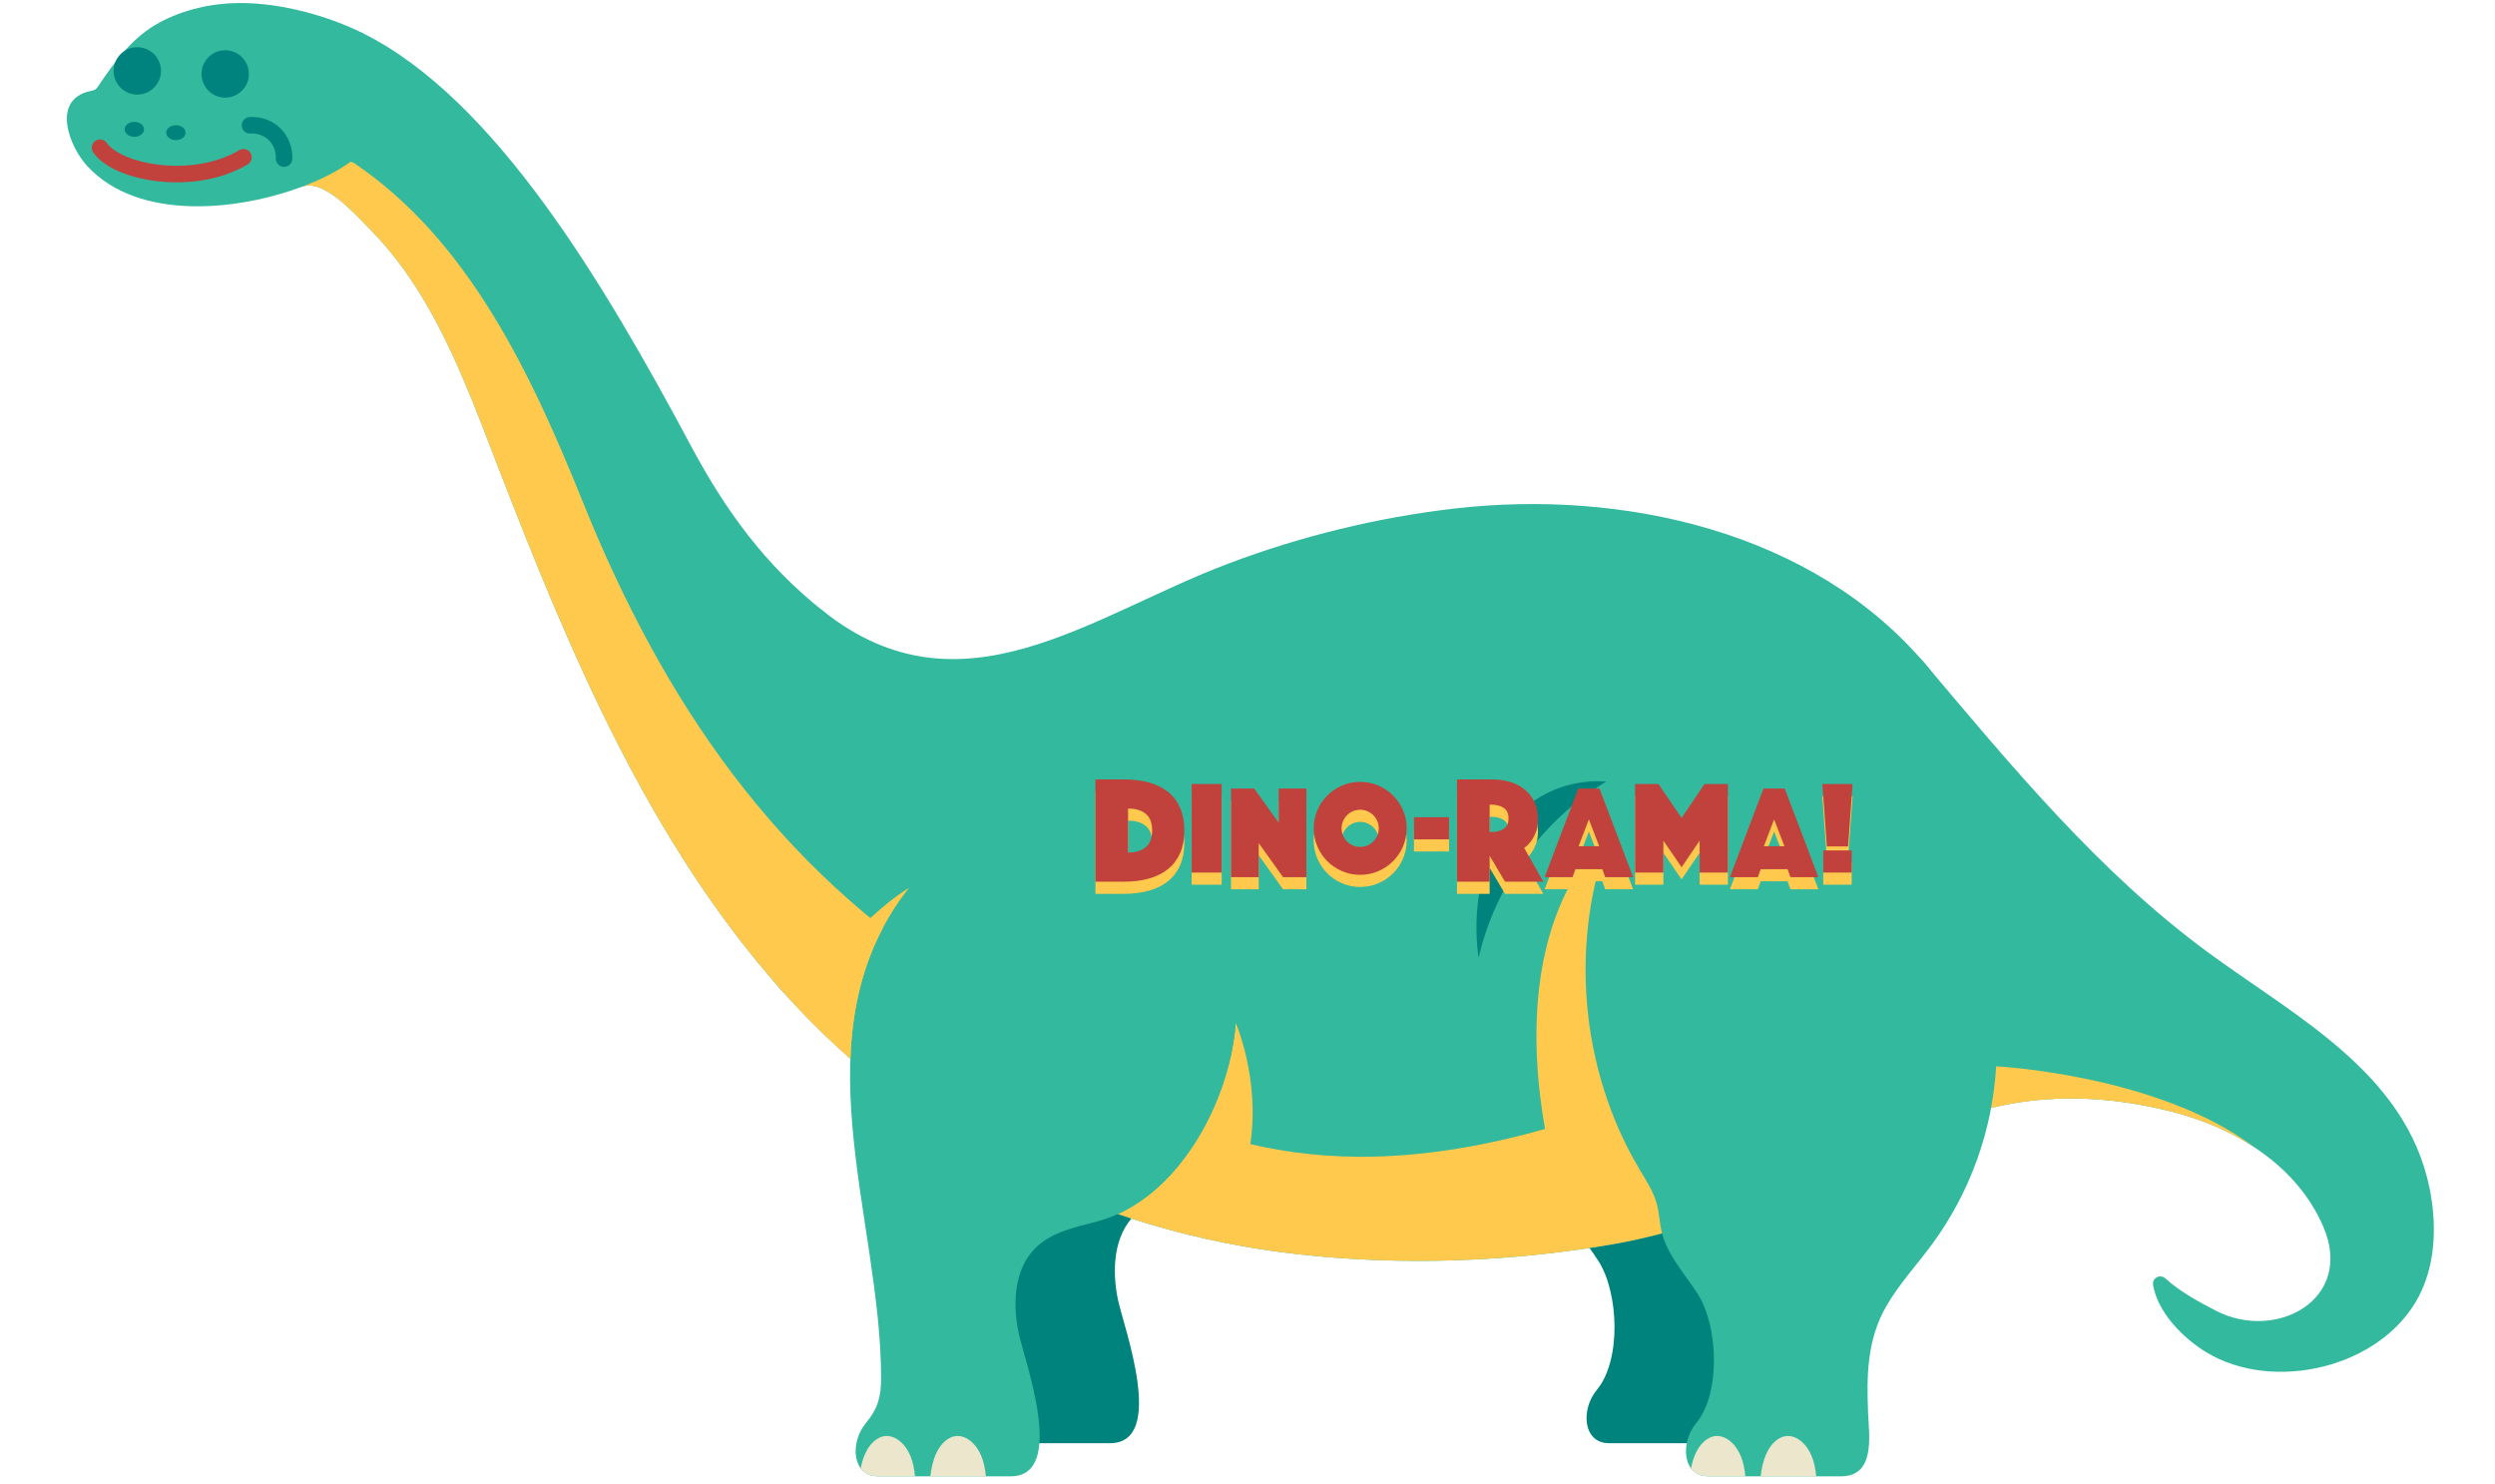 <svg xmlns="http://www.w3.org/2000/svg" viewBox="0 0 274 163" width="274" height="163" preserveAspectRatio="xMidYMid meet" style="width: 100%; height: 100%; transform: translate3d(0px, 0px, 0px); content-visibility: visible;"><defs><clipPath id="__lottie_element_204"><rect width="274" height="163" x="0" y="0"></rect></clipPath></defs><g clip-path="url(#__lottie_element_204)"><g transform="matrix(0.333,0,0,0.333,4.445,0.214)" opacity="1" style="display: block;"><g opacity="1" transform="matrix(1,0,0,1,541.688,368.654)"><path fill="rgb(0,131,125)" fill-opacity="1" d=" M-56.32,-106.66 C-70.489,-70.475 -66.968,-27.824 -47.057,5.548 C-44.888,9.183 -42.507,12.783 -41.413,16.871 C-40.615,19.856 -40.537,22.99 -39.824,25.996 C-37.98,33.772 -32.169,39.869 -27.868,46.605 C-21.25,56.969 -20.214,79.195 -28.428,89.097 C-33.826,95.603 -32.976,106.66 -24.422,106.66 C-24.422,106.66 19.294,106.66 19.294,106.66 C30.748,106.66 28.566,93.277 28.252,85.742 C27.744,73.545 27.882,61.617 34.236,50.585 C38.479,43.215 44.337,36.929 49.379,30.081 C61.869,13.114 69.3,-7.529 70.49,-28.564"></path></g><g opacity="1" transform="matrix(1,0,0,1,354.333,378.264)"><path fill="rgb(0,131,125)" fill-opacity="1" d=" M72.621,-52.429 C70.693,-26.496 53.449,5.997 26.852,13.01 C19.735,14.887 12.077,16.439 6.771,21.541 C-0.485,28.52 -1.044,40.019 1.041,49.87 C2.905,58.679 17.116,97.05 -1.628,97.05 C-1.628,97.05 -45.346,97.05 -45.346,97.05 C-53.902,97.05 -54.75,85.986 -49.347,79.481 C-45.214,74.506 -44.341,70.425 -44.341,64.64 C-44.339,11.348 -72.621,-49.323 -35.151,-97.05"></path></g><g opacity="1" transform="matrix(1,0,0,1,574.475,379.583)"><path fill="rgb(51,185,157)" fill-opacity="1" d=" M-56.32,-106.66 C-70.489,-70.474 -66.968,-27.822 -47.056,5.55 C-44.888,9.184 -42.507,12.784 -41.413,16.873 C-40.615,19.858 -40.537,22.99 -39.824,25.996 C-37.98,33.772 -32.169,39.869 -27.868,46.605 C-21.25,56.97 -20.214,79.196 -28.428,89.098 C-33.826,95.604 -32.976,106.66 -24.422,106.66 C-24.422,106.66 19.294,106.66 19.294,106.66 C30.748,106.66 28.566,93.278 28.252,85.742 C27.744,73.545 27.882,61.617 34.236,50.585 C38.479,43.216 44.337,36.93 49.379,30.081 C61.869,13.114 69.3,-7.529 70.49,-28.563"></path></g><g opacity="1" transform="matrix(1,0,0,1,396.816,229.54)"><path fill="rgb(51,185,157)" fill-opacity="1" d=" M18.059,183.481 C52.055,187.27 87.184,186.043 120.886,180.31 C159.087,173.812 194.709,154.736 230.613,140.29 C255.36,130.333 253.461,22.794 224.998,-10.927 C187.764,-55.04 124.769,-68.876 69.473,-62.466 C43.96,-59.508 18.83,-53.35 -5.191,-44.268 C-50.645,-27.083 -93.222,7.444 -138.696,-28.659 C-158.065,-44.036 -196.219,47.23 -152.435,96.383 C-107.852,146.434 -48.092,176.109 18.059,183.481z"></path></g><g opacity="1" transform="matrix(1,0,0,1,553.285,479.304)"><path fill="rgb(235,230,204)" fill-opacity="1" d=" M7.472,0.278 C5.851,-3.739 2.325,-6.939 -1.313,-6.292 C-3.986,-5.817 -6.213,-3.373 -7.502,-0.483 C-8.17,1.015 -8.62,2.629 -8.951,4.288 C-7.734,5.905 -5.844,6.938 -3.232,6.938 C-3.232,6.938 8.951,6.938 8.951,6.938 C8.743,4.624 8.315,2.364 7.472,0.278z"></path></g><g opacity="1" transform="matrix(1,0,0,1,576.445,479.304)"><path fill="rgb(235,230,204)" fill-opacity="1" d=" M-1.096,-6.292 C-3.769,-5.816 -5.997,-3.373 -7.285,-0.482 C-8.306,1.806 -8.821,4.357 -9.168,6.938 C-9.168,6.938 9.168,6.938 9.168,6.938 C8.96,4.624 8.531,2.364 7.688,0.278 C6.068,-3.738 2.542,-6.938 -1.096,-6.292z"></path></g><g opacity="1" transform="matrix(1,0,0,1,445.049,344.056)"><path fill="rgb(255,201,77)" fill-opacity="1" d=" M17.915,71.028 C18.529,71.014 19.144,71.003 19.758,70.985 C21.283,70.943 22.809,70.888 24.334,70.828 C24.871,70.806 25.409,70.787 25.946,70.763 C27.545,70.693 29.142,70.609 30.739,70.517 C31.194,70.492 31.649,70.467 32.104,70.44 C33.771,70.339 35.438,70.226 37.104,70.103 C37.483,70.075 37.861,70.046 38.24,70.016 C39.976,69.883 41.709,69.739 43.44,69.582 C43.741,69.554 44.041,69.526 44.343,69.499 C46.143,69.331 47.941,69.15 49.737,68.958 C49.963,68.933 50.187,68.907 50.413,68.882 C52.274,68.678 54.134,68.464 55.989,68.232 C56.143,68.213 56.296,68.192 56.45,68.173 C58.373,67.931 60.294,67.677 62.211,67.406 C62.285,67.395 62.358,67.384 62.432,67.375 C65.851,66.889 69.262,66.371 72.653,65.794 C78.407,64.815 84.1,63.547 89.746,62.056 C89.699,61.879 89.645,61.704 89.603,61.524 C88.89,58.518 88.81,55.384 88.012,52.4 C86.919,48.311 84.537,44.711 82.368,41.076 C62.457,7.705 58.937,-34.947 73.106,-71.132 C44.828,-43.841 46.11,-0.934 51.132,27.64 C32.681,32.849 13.81,36.295 -5.331,36.749 C-18.958,37.072 -32.761,35.756 -46.062,32.625 C-42.794,11.092 -50.861,-7.292 -50.861,-7.292 C-52.617,16.329 -67.083,45.384 -89.746,55.678 C-84.187,57.588 -78.544,59.296 -72.84,60.846 C-72.843,60.853 -72.845,60.861 -72.848,60.868 C-71.434,61.253 -70.013,61.619 -68.59,61.981 C-68.322,62.05 -68.057,62.123 -67.789,62.19 C-65.625,62.734 -63.449,63.247 -61.267,63.74 C-60.638,63.882 -60.01,64.017 -59.38,64.155 C-57.652,64.533 -55.919,64.894 -54.181,65.24 C-53.623,65.35 -53.068,65.467 -52.509,65.574 C-50.306,65.998 -48.092,66.398 -45.871,66.771 C-45.386,66.852 -44.898,66.925 -44.41,67.005 C-42.588,67.3 -40.761,67.578 -38.928,67.84 C-38.291,67.93 -37.656,68.022 -37.019,68.109 C-34.744,68.418 -32.466,68.708 -30.175,68.964 C-28.097,69.195 -26.014,69.408 -23.928,69.602 C-23.147,69.675 -22.361,69.733 -21.579,69.8 C-20.277,69.913 -18.978,70.029 -17.674,70.127 C-16.69,70.2 -15.704,70.258 -14.72,70.324 C-13.619,70.397 -12.518,70.476 -11.415,70.54 C-10.304,70.603 -9.191,70.65 -8.079,70.704 C-7.106,70.751 -6.136,70.803 -5.163,70.842 C-3.951,70.89 -2.739,70.925 -1.526,70.961 C-0.655,70.986 0.216,71.016 1.086,71.036 C2.384,71.065 3.682,71.082 4.98,71.097 C5.762,71.107 6.542,71.121 7.323,71.125 C8.704,71.133 10.086,71.127 11.468,71.12 C12.16,71.116 12.853,71.115 13.546,71.107 C15.003,71.091 16.459,71.061 17.915,71.028z"></path></g><g opacity="1" transform="matrix(1,0,0,1,493.442,284.537)"><path fill="rgb(0,131,125)" fill-opacity="1" d=" M22.903,-27.38 C1.869,-14.708 -13.675,6.757 -19.154,30.693 C-19.154,30.693 -22.903,9.603 -13.268,-7.261 C0.116,-30.692 22.903,-27.38 22.903,-27.38z"></path></g></g><g transform="matrix(0.333,0,0,0.333,4.445,0.214)" opacity="1" style="display: block;"><g opacity="1" transform="matrix(1,0,0,1,396.816,229.54)"><path fill="rgb(51,185,157)" fill-opacity="1" d=" M230.613,140.29 C255.36,130.333 280.306,129.924 306.134,136.468 C326.93,141.737 347.337,154.051 356.074,174.463 C366.296,198.35 340.523,212.347 320.636,202.096 C314.744,199.058 308.806,195.793 303.897,191.405 C302.205,189.893 299.514,191.325 299.891,193.562 C301.45,202.823 310.007,211.265 317.416,215.767 C339.67,229.29 375.186,220.834 387.453,197.512 C392.502,187.911 393.337,176.536 391.792,165.797 C385.916,124.948 347.98,105.937 317.921,83.835 C282.142,57.526 253.461,22.794 224.998,-10.927 C187.764,-55.04 194.709,154.736 230.613,140.29z"></path></g><g opacity="1" transform="matrix(1,0,0,1,686.735,364.405)"><path fill="rgb(255,201,77)" fill-opacity="1" d=" M16.214,1.603 C25.74,4.016 35.181,7.914 43.46,13.385 C11.808,-10.645 -41.772,-13.385 -41.772,-13.385 C-42.032,-8.772 -42.611,-4.18 -43.46,0.362 C-23.893,-4.366 -4.113,-3.547 16.214,1.603z"></path></g></g><g transform="matrix(0.333,0,0,0.333,4.445,0.214)" opacity="1" style="display: block;"><g opacity="1" transform="matrix(1,0,0,1,396.816,229.54)"><path fill="rgb(51,185,157)" fill-opacity="1" d=" M-138.696,-28.659 C-158.065,-44.036 -170.927,-61.866 -182.454,-83.421 C-210.732,-136.304 -246.769,-197.457 -290.471,-219.221 C-312.152,-226.838 -337.152,-188.838 -310.516,-168.619 C-303.436,-171.278 -293.195,-159.683 -288.459,-154.915 C-281.795,-148.206 -276.067,-140.593 -271.157,-132.524 C-260.378,-114.81 -253.243,-95.17 -245.758,-75.831 C-222.278,-15.16 -196.219,47.23 -152.435,96.383 C-107.852,146.434 -93.222,7.444 -138.696,-28.659z"></path></g><g opacity="1" transform="matrix(1,0,0,1,195,203.096)"><path fill="rgb(255,201,77)" fill-opacity="1" d=" M-16.027,-37.935 C-33.137,-80.409 -53.73,-124.444 -91.694,-150.046 C-91.694,-150.046 -112.837,-157.894 -108.701,-142.175 C-101.621,-144.834 -91.38,-133.24 -86.642,-128.471 C-79.979,-121.763 -74.252,-114.15 -69.341,-106.081 C-58.562,-88.367 -51.427,-68.727 -43.943,-49.388 C-20.463,11.283 5.597,73.672 49.38,122.826 C58.177,132.703 67.575,141.772 77.486,150.046 C77.486,150.046 108.701,120.41 108.701,120.41 C47.781,82.982 10.202,27.169 -16.027,-37.935z"></path></g></g><g transform="matrix(0.333,0,0,0.333,4.445,0.214)" opacity="1" style="display: block;"><g opacity="1" transform="matrix(1,0,0,1,396.816,229.54)"><path fill="rgb(51,185,157)" fill-opacity="1" d=" M-290.471,-219.221 C-301.613,-224.77 -317.137,-229.29 -331.417,-229.186 C-340.381,-229.122 -349.649,-227.018 -357.565,-222.754 C-366.502,-217.942 -372.32,-209.855 -377.84,-201.682 C-378.064,-201.351 -378.294,-201.014 -378.612,-200.773 C-379.127,-200.382 -379.799,-200.293 -380.429,-200.154 C-393.337,-197.3 -387.41,-181.84 -381.25,-175.261 C-364.205,-157.059 -331.382,-160.784 -310.516,-168.619 C-303.436,-171.278 -264.152,-186.338 -290.471,-219.221z"></path></g><g opacity="1" transform="matrix(0.504,0,0,0.504,60.926,23.742)"><path fill="rgb(0,131,126)" fill-opacity="1" d=" M15.5,0 C15.5,0 15.5,0 15.5,0 C15.5,8.554 8.554,15.5 0,15.5 C0,15.5 0,15.5 0,15.5 C-8.554,15.5 -15.5,8.554 -15.5,0 C-15.5,0 -15.5,0 -15.5,0 C-15.5,-8.554 -8.554,-15.5 0,-15.5 C0,-15.5 0,-15.5 0,-15.5 C8.554,-15.5 15.5,-8.554 15.5,0z"></path></g><g opacity="1" transform="matrix(0.504,0,0,0.504,31.926,22.742)"><path fill="rgb(0,131,126)" fill-opacity="1" d=" M15.5,0 C15.5,0 15.5,0 15.5,0 C15.5,8.554 8.554,15.5 0,15.5 C0,15.5 0,15.5 0,15.5 C-8.554,15.5 -15.5,8.554 -15.5,0 C-15.5,0 -15.5,0 -15.5,0 C-15.5,-8.554 -8.554,-15.5 0,-15.5 C0,-15.5 0,-15.5 0,-15.5 C8.554,-15.5 15.5,-8.554 15.5,0z"></path></g><g opacity="1" transform="matrix(1,0,0,1,30.955,42.018)"><path fill="rgb(0,131,125)" fill-opacity="1" d=" M-3.194,-0.001 C-3.194,-1.361 -1.764,-2.464 0,-2.464 C1.764,-2.464 3.194,-1.361 3.194,-0.001 C3.194,1.36 1.764,2.464 0,2.464 C-1.764,2.464 -3.194,1.36 -3.194,-0.001z"></path></g><g opacity="1" transform="matrix(1,0,0,1,44.665,43.111)"><path fill="rgb(0,131,125)" fill-opacity="1" d=" M-3.194,0 C-3.194,-1.361 -1.763,-2.464 0,-2.464 C1.765,-2.464 3.194,-1.361 3.194,0 C3.194,1.36 1.765,2.464 0,2.464 C-1.763,2.464 -3.194,1.36 -3.194,0z"></path></g><g opacity="1" transform="matrix(1,0,0,1,50.043,53.874)"><path stroke-linecap="round" stroke-linejoin="round" fill-opacity="0" stroke="rgb(193,66,60)" stroke-opacity="1" stroke-width="5.46" d=" M-30.393,-5.801 C-24.88,2.328 0.121,7.328 16.893,-2.642"></path></g><g opacity="1" transform="matrix(1,0,0,1,94.797,41.051)"><path stroke-linecap="round" stroke-linejoin="round" fill-opacity="0" stroke="rgb(0,131,125)" stroke-opacity="1" stroke-width="5.46" d=" M-25.692,-0.375 C-22.74,-0.602 -19.711,0.5 -17.595,2.57 C-15.478,4.641 -14.308,7.645 -14.469,10.602"></path></g></g><g transform="matrix(0.333,0,0,0.333,4.445,0.214)" opacity="1" style="display: block;"><g opacity="1" transform="matrix(1,0,0,1,321.567,389.193)"><path fill="rgb(51,185,157)" fill-opacity="1" d=" M72.621,-52.43 C70.693,-26.497 53.449,5.998 26.852,13.011 C19.735,14.887 12.076,16.44 6.771,21.542 C-0.486,28.52 -1.044,40.02 1.041,49.87 C2.905,58.679 17.116,97.049 -1.628,97.049 C-1.628,97.049 -45.346,97.049 -45.346,97.049 C-53.902,97.049 -54.75,85.986 -49.347,79.481 C-45.214,74.506 -44.341,70.425 -44.341,64.64 C-44.339,11.349 -72.621,-49.322 -35.151,-97.049"></path></g><g opacity="1" transform="matrix(1,0,0,1,279.455,479.304)"><path fill="rgb(235,230,204)" fill-opacity="1" d=" M7.471,0.278 C5.85,-3.739 2.325,-6.939 -1.313,-6.292 C-3.986,-5.817 -6.214,-3.373 -7.502,-0.483 C-8.171,1.015 -8.62,2.629 -8.951,4.288 C-7.734,5.905 -5.844,6.938 -3.232,6.938 C-3.232,6.938 8.951,6.938 8.951,6.938 C8.743,4.624 8.314,2.364 7.471,0.278z"></path></g><g opacity="1" transform="matrix(1,0,0,1,302.614,479.304)"><path fill="rgb(235,230,204)" fill-opacity="1" d=" M-1.095,-6.292 C-3.769,-5.816 -5.996,-3.373 -7.285,-0.482 C-8.306,1.806 -8.82,4.357 -9.168,6.938 C-9.168,6.938 9.168,6.938 9.168,6.938 C8.96,4.624 8.53,2.364 7.688,0.278 C6.067,-3.738 2.543,-6.938 -1.095,-6.292z"></path></g><g opacity="1" transform="matrix(1,0,0,1,267.919,320.336)"><path fill="rgb(255,201,77)" fill-opacity="1" d=" M-18.498,11.073 C-12.827,17.095 -6.929,22.804 -0.818,28.193 C-0.08,8.334 4.835,-10.79 18.498,-28.193 C18.498,-28.193 -0.807,-16.764 -18.498,11.073z"></path></g></g><g transform="matrix(0.333,0,0,0.333,120.216,85.514)" opacity="1" style="display: block;"><g opacity="1" transform="matrix(1,0,0,1,14.915,21.119)"><path fill="rgb(255,201,77)" fill-opacity="1" d=" M-14.666,16.865 C-14.666,16.865 -14.666,-16.865 -14.666,-16.865 C-14.666,-16.865 -5.309,-16.865 -5.309,-16.865 C-2.142,-16.865 0.683,-16.51 3.162,-15.803 C5.638,-15.095 7.728,-14.033 9.431,-12.616 C11.133,-11.2 12.431,-9.439 13.325,-7.333 C14.217,-5.225 14.666,-2.789 14.666,-0.026 C14.666,2.739 14.217,5.176 13.325,7.281 C12.431,9.39 11.133,11.151 9.431,12.566 C7.728,13.983 5.638,15.054 3.162,15.779 C0.683,16.504 -2.142,16.865 -5.309,16.865 C-5.309,16.865 -14.666,16.865 -14.666,16.865z M-3.894,7.257 C-1.365,7.257 0.589,6.658 1.972,5.461 C3.355,4.265 4.045,2.436 4.045,-0.026 C4.045,-2.486 3.355,-4.306 1.972,-5.487 C0.589,-6.666 -1.365,-7.257 -3.894,-7.257 C-3.894,-7.257 -3.894,7.257 -3.894,7.257z"></path></g><g opacity="1" transform="matrix(1,0,0,1,36.938,20.366)"><path fill="rgb(255,201,77)" fill-opacity="1" d=" M-4.949,-14.606 C-4.949,-14.606 4.949,-14.606 4.949,-14.606 C4.949,-14.606 4.949,14.606 4.949,14.606 C4.949,14.606 -4.949,14.606 -4.949,14.606 C-4.949,14.606 -4.949,-14.606 -4.949,-14.606z"></path></g><g opacity="1" transform="matrix(1,0,0,1,57.391,21.872)"><path fill="rgb(255,201,77)" fill-opacity="1" d=" M-12.438,-14.606 C-12.438,-14.606 -4.773,-14.606 -4.773,-14.606 C-4.773,-14.606 3.285,-3.35 3.285,-3.35 C3.285,-3.35 3.285,-14.606 3.285,-14.606 C3.285,-14.606 12.438,-14.606 12.438,-14.606 C12.438,-14.606 12.438,14.606 12.438,14.606 C12.438,14.606 4.731,14.606 4.731,14.606 C4.731,14.606 -3.285,3.394 -3.285,3.394 C-3.285,3.394 -3.285,14.606 -3.285,14.606 C-3.285,14.606 -12.438,14.606 -12.438,14.606 C-12.438,14.606 -12.438,-14.606 -12.438,-14.606z"></path></g><g opacity="1" transform="matrix(1,0,0,1,87.566,20.388)"><path fill="rgb(255,201,77)" fill-opacity="1" d=" M-15.33,0 C-15.33,-2.103 -14.929,-4.088 -14.125,-5.956 C-13.322,-7.824 -12.228,-9.452 -10.841,-10.839 C-9.454,-12.226 -7.826,-13.32 -5.957,-14.124 C-4.088,-14.927 -2.103,-15.329 0,-15.329 C2.102,-15.329 4.088,-14.927 5.957,-14.124 C7.824,-13.32 9.452,-12.226 10.839,-10.839 C12.225,-9.452 13.321,-7.824 14.125,-5.956 C14.928,-4.088 15.33,-2.103 15.33,0 C15.33,2.103 14.928,4.088 14.125,5.957 C13.321,7.825 12.225,9.454 10.839,10.839 C9.452,12.227 7.824,13.322 5.957,14.125 C4.088,14.927 2.102,15.329 0,15.329 C-2.103,15.329 -4.088,14.927 -5.957,14.125 C-7.826,13.322 -9.454,12.227 -10.841,10.839 C-12.228,9.454 -13.322,7.825 -14.125,5.957 C-14.929,4.088 -15.33,2.103 -15.33,0z M-6.131,0 C-6.131,0.848 -5.971,1.643 -5.649,2.388 C-5.328,3.131 -4.891,3.782 -4.335,4.336 C-3.781,4.892 -3.132,5.329 -2.388,5.649 C-1.643,5.972 -0.848,6.132 0,6.132 C0.846,6.132 1.642,5.972 2.386,5.649 C3.131,5.329 3.78,4.892 4.336,4.336 C4.889,3.782 5.327,3.131 5.649,2.388 C5.971,1.643 6.131,0.848 6.131,0 C6.131,-0.846 5.971,-1.643 5.649,-2.388 C5.327,-3.131 4.889,-3.78 4.336,-4.336 C3.78,-4.89 3.131,-5.327 2.386,-5.649 C1.642,-5.971 0.846,-6.131 0,-6.131 C-0.848,-6.131 -1.643,-5.971 -2.388,-5.649 C-3.132,-5.327 -3.781,-4.89 -4.335,-4.336 C-4.891,-3.78 -5.328,-3.131 -5.649,-2.388 C-5.971,-1.643 -6.131,-0.846 -6.131,0z"></path></g><g opacity="1" transform="matrix(1,0,0,1,111.083,20.365)"><path fill="rgb(255,201,77)" fill-opacity="1" d=" M-5.781,-3.656 C-5.781,-3.656 5.781,-3.656 5.781,-3.656 C5.781,-3.656 5.781,3.656 5.781,3.656 C5.781,3.656 -5.781,3.656 -5.781,3.656 C-5.781,3.656 -5.781,-3.656 -5.781,-3.656z"></path></g><g opacity="1" transform="matrix(1,0,0,1,133.728,21.119)"><path fill="rgb(255,201,77)" fill-opacity="1" d=" M-14.236,-16.865 C-14.236,-16.865 -2.604,-16.865 -2.604,-16.865 C-0.445,-16.865 1.55,-16.578 3.388,-16.004 C5.224,-15.431 6.818,-14.589 8.168,-13.478 C9.516,-12.364 10.569,-10.989 11.328,-9.355 C12.087,-7.719 12.467,-5.842 12.467,-3.718 C12.467,-2.031 12.23,-0.597 11.759,0.582 C11.286,1.763 10.763,2.74 10.189,3.515 C9.516,4.392 8.758,5.134 7.915,5.74 C7.915,5.74 14.236,16.865 14.236,16.865 C14.236,16.865 1.594,16.865 1.594,16.865 C1.594,16.865 -3.464,8.318 -3.464,8.318 C-3.464,8.318 -3.464,16.865 -3.464,16.865 C-3.464,16.865 -14.236,16.865 -14.236,16.865 C-14.236,16.865 -14.236,-16.865 -14.236,-16.865z M-3.464,0.491 C-3.464,0.491 -2.793,0.491 -2.793,0.491 C-1.248,0.491 0.061,0.148 1.139,-0.545 C2.216,-1.235 2.757,-2.395 2.757,-4.021 C2.757,-5.645 2.216,-6.805 1.139,-7.496 C0.061,-8.186 -1.248,-8.531 -2.793,-8.531 C-2.793,-8.531 -3.464,-8.531 -3.464,-8.531 C-3.464,-8.531 -3.464,0.491 -3.464,0.491z"></path></g><g opacity="1" transform="matrix(1,0,0,1,193.533,20.366)"><path fill="rgb(255,201,77)" fill-opacity="1" d=" M-15.307,-14.606 C-15.307,-14.606 -7.599,-14.606 -7.599,-14.606 C-7.599,-14.606 0.022,-3.394 0.022,-3.394 C0.022,-3.394 7.599,-14.606 7.599,-14.606 C7.599,-14.606 15.307,-14.606 15.307,-14.606 C15.307,-14.606 15.307,14.606 15.307,14.606 C15.307,14.606 5.978,14.606 5.978,14.606 C5.978,14.606 5.978,4.095 5.978,4.095 C5.978,4.095 0.022,12.855 0.022,12.855 C0.022,12.855 -5.979,4.095 -5.979,4.095 C-5.979,4.095 -5.979,14.606 -5.979,14.606 C-5.979,14.606 -15.307,14.606 -15.307,14.606 C-15.307,14.606 -15.307,-14.606 -15.307,-14.606z"></path></g><g opacity="1" transform="matrix(1,0,0,1,244.971,20.365)"><path fill="rgb(255,201,77)" fill-opacity="1" d=" M-4.992,-14.605 C-4.992,-14.605 4.992,-14.605 4.992,-14.605 C4.992,-14.605 3.505,5.979 3.505,5.979 C3.505,5.979 -3.503,5.979 -3.503,5.979 C-3.503,5.979 -4.992,-14.605 -4.992,-14.605z M-4.684,7.292 C-4.684,7.292 4.688,7.292 4.688,7.292 C4.688,7.292 4.688,14.605 4.688,14.605 C4.688,14.605 -4.684,14.605 -4.684,14.605 C-4.684,14.605 -4.684,7.292 -4.684,7.292z"></path></g><g opacity="1" transform="matrix(1,0,0,1,162.986,21.872)"><path fill="rgb(255,201,77)" fill-opacity="1" d=" M-3.504,-14.606 C-3.504,-14.606 3.502,-14.606 3.502,-14.606 C3.502,-14.606 14.584,14.606 14.584,14.606 C14.584,14.606 5.386,14.606 5.386,14.606 C5.386,14.606 4.422,11.979 4.422,11.979 C4.422,11.979 -4.424,11.979 -4.424,11.979 C-4.424,11.979 -5.388,14.606 -5.388,14.606 C-5.388,14.606 -14.584,14.606 -14.584,14.606 C-14.584,14.606 -3.504,-14.606 -3.504,-14.606z M3.394,4.402 C3.394,4.402 0,-4.422 0,-4.422 C0,-4.422 -3.393,4.402 -3.393,4.402 C-3.393,4.402 3.394,4.402 3.394,4.402z"></path></g><g opacity="1" transform="matrix(1,0,0,1,224.081,21.872)"><path fill="rgb(255,201,77)" fill-opacity="1" d=" M-3.504,-14.606 C-3.504,-14.606 3.503,-14.606 3.503,-14.606 C3.503,-14.606 14.584,14.606 14.584,14.606 C14.584,14.606 5.387,14.606 5.387,14.606 C5.387,14.606 4.423,11.979 4.423,11.979 C4.423,11.979 -4.423,11.979 -4.423,11.979 C-4.423,11.979 -5.387,14.606 -5.387,14.606 C-5.387,14.606 -14.584,14.606 -14.584,14.606 C-14.584,14.606 -3.504,-14.606 -3.504,-14.606z M3.394,4.402 C3.394,4.402 0,-4.422 0,-4.422 C0,-4.422 -3.392,4.402 -3.392,4.402 C-3.392,4.402 3.394,4.402 3.394,4.402z"></path></g><g opacity="1" transform="matrix(1,0,0,1,14.915,17.115)"><path fill="rgb(193,66,60)" fill-opacity="1" d=" M-14.666,16.865 C-14.666,16.865 -14.666,-16.865 -14.666,-16.865 C-14.666,-16.865 -5.309,-16.865 -5.309,-16.865 C-2.142,-16.865 0.683,-16.51 3.162,-15.803 C5.638,-15.096 7.728,-14.033 9.431,-12.617 C11.133,-11.2 12.431,-9.439 13.325,-7.332 C14.217,-5.224 14.666,-2.789 14.666,-0.025 C14.666,2.74 14.217,5.177 13.325,7.281 C12.431,9.391 11.133,11.152 9.431,12.567 C7.728,13.983 5.638,15.054 3.162,15.778 C0.683,16.504 -2.142,16.865 -5.309,16.865 C-5.309,16.865 -14.666,16.865 -14.666,16.865z M-3.894,7.258 C-1.365,7.258 0.589,6.659 1.972,5.461 C3.355,4.266 4.045,2.437 4.045,-0.025 C4.045,-2.485 3.355,-4.305 1.972,-5.486 C0.589,-6.665 -1.365,-7.256 -3.894,-7.256 C-3.894,-7.256 -3.894,7.258 -3.894,7.258z"></path></g><g opacity="1" transform="matrix(1,0,0,1,36.938,16.362)"><path fill="rgb(193,66,60)" fill-opacity="1" d=" M-4.949,-14.606 C-4.949,-14.606 4.949,-14.606 4.949,-14.606 C4.949,-14.606 4.949,14.606 4.949,14.606 C4.949,14.606 -4.949,14.606 -4.949,14.606 C-4.949,14.606 -4.949,-14.606 -4.949,-14.606z"></path></g><g opacity="1" transform="matrix(1,0,0,1,57.391,17.868)"><path fill="rgb(193,66,60)" fill-opacity="1" d=" M-12.438,-14.607 C-12.438,-14.607 -4.773,-14.607 -4.773,-14.607 C-4.773,-14.607 3.285,-3.349 3.285,-3.349 C3.285,-3.349 3.285,-14.607 3.285,-14.607 C3.285,-14.607 12.438,-14.607 12.438,-14.607 C12.438,-14.607 12.438,14.607 12.438,14.607 C12.438,14.607 4.731,14.607 4.731,14.607 C4.731,14.607 -3.285,3.395 -3.285,3.395 C-3.285,3.395 -3.285,14.607 -3.285,14.607 C-3.285,14.607 -12.438,14.607 -12.438,14.607 C-12.438,14.607 -12.438,-14.607 -12.438,-14.607z"></path></g><g opacity="1" transform="matrix(1,0,0,1,87.566,16.385)"><path fill="rgb(193,66,60)" fill-opacity="1" d=" M-15.33,0 C-15.33,-2.103 -14.929,-4.088 -14.125,-5.957 C-13.322,-7.824 -12.228,-9.452 -10.841,-10.839 C-9.454,-12.227 -7.826,-13.321 -5.957,-14.125 C-4.088,-14.927 -2.103,-15.329 0,-15.329 C2.102,-15.329 4.088,-14.927 5.957,-14.125 C7.824,-13.321 9.452,-12.227 10.839,-10.839 C12.225,-9.452 13.321,-7.824 14.125,-5.957 C14.928,-4.088 15.33,-2.103 15.33,0 C15.33,2.103 14.928,4.088 14.125,5.956 C13.321,7.825 12.225,9.453 10.839,10.839 C9.452,12.226 7.824,13.322 5.957,14.124 C4.088,14.927 2.102,15.329 0,15.329 C-2.103,15.329 -4.088,14.927 -5.957,14.124 C-7.826,13.322 -9.454,12.226 -10.841,10.839 C-12.228,9.453 -13.322,7.825 -14.125,5.956 C-14.929,4.088 -15.33,2.103 -15.33,0z M-6.131,0 C-6.131,0.848 -5.971,1.643 -5.649,2.388 C-5.328,3.131 -4.891,3.782 -4.335,4.336 C-3.781,4.892 -3.132,5.329 -2.388,5.649 C-1.643,5.971 -0.848,6.131 0,6.131 C0.846,6.131 1.642,5.971 2.386,5.649 C3.131,5.329 3.78,4.892 4.336,4.336 C4.889,3.782 5.327,3.131 5.649,2.388 C5.971,1.643 6.131,0.848 6.131,0 C6.131,-0.847 5.971,-1.643 5.649,-2.388 C5.327,-3.131 4.889,-3.78 4.336,-4.336 C3.78,-4.89 3.131,-5.328 2.386,-5.649 C1.642,-5.972 0.846,-6.132 0,-6.132 C-0.848,-6.132 -1.643,-5.972 -2.388,-5.649 C-3.132,-5.328 -3.781,-4.89 -4.335,-4.336 C-4.891,-3.78 -5.328,-3.131 -5.649,-2.388 C-5.971,-1.643 -6.131,-0.847 -6.131,0z"></path></g><g opacity="1" transform="matrix(1,0,0,1,111.083,16.362)"><path fill="rgb(193,66,60)" fill-opacity="1" d=" M-5.781,-3.657 C-5.781,-3.657 5.781,-3.657 5.781,-3.657 C5.781,-3.657 5.781,3.657 5.781,3.657 C5.781,3.657 -5.781,3.657 -5.781,3.657 C-5.781,3.657 -5.781,-3.657 -5.781,-3.657z"></path></g><g opacity="1" transform="matrix(1,0,0,1,133.728,17.115)"><path fill="rgb(193,66,60)" fill-opacity="1" d=" M-14.236,-16.865 C-14.236,-16.865 -2.604,-16.865 -2.604,-16.865 C-0.445,-16.865 1.55,-16.578 3.388,-16.005 C5.224,-15.432 6.818,-14.588 8.168,-13.477 C9.516,-12.364 10.569,-10.99 11.328,-9.355 C12.087,-7.719 12.467,-5.841 12.467,-3.717 C12.467,-2.03 12.23,-0.597 11.759,0.582 C11.286,1.763 10.763,2.74 10.189,3.515 C9.516,4.392 8.758,5.134 7.915,5.739 C7.915,5.739 14.236,16.865 14.236,16.865 C14.236,16.865 1.594,16.865 1.594,16.865 C1.594,16.865 -3.464,8.318 -3.464,8.318 C-3.464,8.318 -3.464,16.865 -3.464,16.865 C-3.464,16.865 -14.236,16.865 -14.236,16.865 C-14.236,16.865 -14.236,-16.865 -14.236,-16.865z M-3.464,0.492 C-3.464,0.492 -2.793,0.492 -2.793,0.492 C-1.248,0.492 0.061,0.148 1.139,-0.545 C2.216,-1.235 2.757,-2.395 2.757,-4.021 C2.757,-5.645 2.216,-6.805 1.139,-7.496 C0.061,-8.186 -1.248,-8.531 -2.793,-8.531 C-2.793,-8.531 -3.464,-8.531 -3.464,-8.531 C-3.464,-8.531 -3.464,0.492 -3.464,0.492z"></path></g><g opacity="1" transform="matrix(1,0,0,1,193.533,16.362)"><path fill="rgb(193,66,60)" fill-opacity="1" d=" M-15.307,-14.607 C-15.307,-14.607 -7.599,-14.607 -7.599,-14.607 C-7.599,-14.607 0.022,-3.393 0.022,-3.393 C0.022,-3.393 7.599,-14.607 7.599,-14.607 C7.599,-14.607 15.307,-14.607 15.307,-14.607 C15.307,-14.607 15.307,14.607 15.307,14.607 C15.307,14.607 5.978,14.607 5.978,14.607 C5.978,14.607 5.978,4.096 5.978,4.096 C5.978,4.096 0.022,12.856 0.022,12.856 C0.022,12.856 -5.979,4.096 -5.979,4.096 C-5.979,4.096 -5.979,14.607 -5.979,14.607 C-5.979,14.607 -15.307,14.607 -15.307,14.607 C-15.307,14.607 -15.307,-14.607 -15.307,-14.607z"></path></g><g opacity="1" transform="matrix(1,0,0,1,244.971,16.362)"><path fill="rgb(193,66,60)" fill-opacity="1" d=" M-4.992,-14.606 C-4.992,-14.606 4.992,-14.606 4.992,-14.606 C4.992,-14.606 3.505,5.979 3.505,5.979 C3.505,5.979 -3.503,5.979 -3.503,5.979 C-3.503,5.979 -4.992,-14.606 -4.992,-14.606z M-4.684,7.292 C-4.684,7.292 4.688,7.292 4.688,7.292 C4.688,7.292 4.688,14.606 4.688,14.606 C4.688,14.606 -4.684,14.606 -4.684,14.606 C-4.684,14.606 -4.684,7.292 -4.684,7.292z"></path></g><g opacity="1" transform="matrix(1,0,0,1,162.986,17.868)"><path fill="rgb(193,66,60)" fill-opacity="1" d=" M-3.504,-14.606 C-3.504,-14.606 3.502,-14.606 3.502,-14.606 C3.502,-14.606 14.584,14.606 14.584,14.606 C14.584,14.606 5.386,14.606 5.386,14.606 C5.386,14.606 4.422,11.979 4.422,11.979 C4.422,11.979 -4.424,11.979 -4.424,11.979 C-4.424,11.979 -5.388,14.606 -5.388,14.606 C-5.388,14.606 -14.584,14.606 -14.584,14.606 C-14.584,14.606 -3.504,-14.606 -3.504,-14.606z M3.394,4.402 C3.394,4.402 0,-4.423 0,-4.423 C0,-4.423 -3.393,4.402 -3.393,4.402 C-3.393,4.402 3.394,4.402 3.394,4.402z"></path></g><g opacity="1" transform="matrix(1,0,0,1,224.081,17.868)"><path fill="rgb(193,66,60)" fill-opacity="1" d=" M-3.504,-14.606 C-3.504,-14.606 3.503,-14.606 3.503,-14.606 C3.503,-14.606 14.584,14.606 14.584,14.606 C14.584,14.606 5.387,14.606 5.387,14.606 C5.387,14.606 4.423,11.979 4.423,11.979 C4.423,11.979 -4.423,11.979 -4.423,11.979 C-4.423,11.979 -5.387,14.606 -5.387,14.606 C-5.387,14.606 -14.584,14.606 -14.584,14.606 C-14.584,14.606 -3.504,-14.606 -3.504,-14.606z M3.394,4.402 C3.394,4.402 0,-4.423 0,-4.423 C0,-4.423 -3.392,4.402 -3.392,4.402 C-3.392,4.402 3.394,4.402 3.394,4.402z"></path></g></g></g></svg>